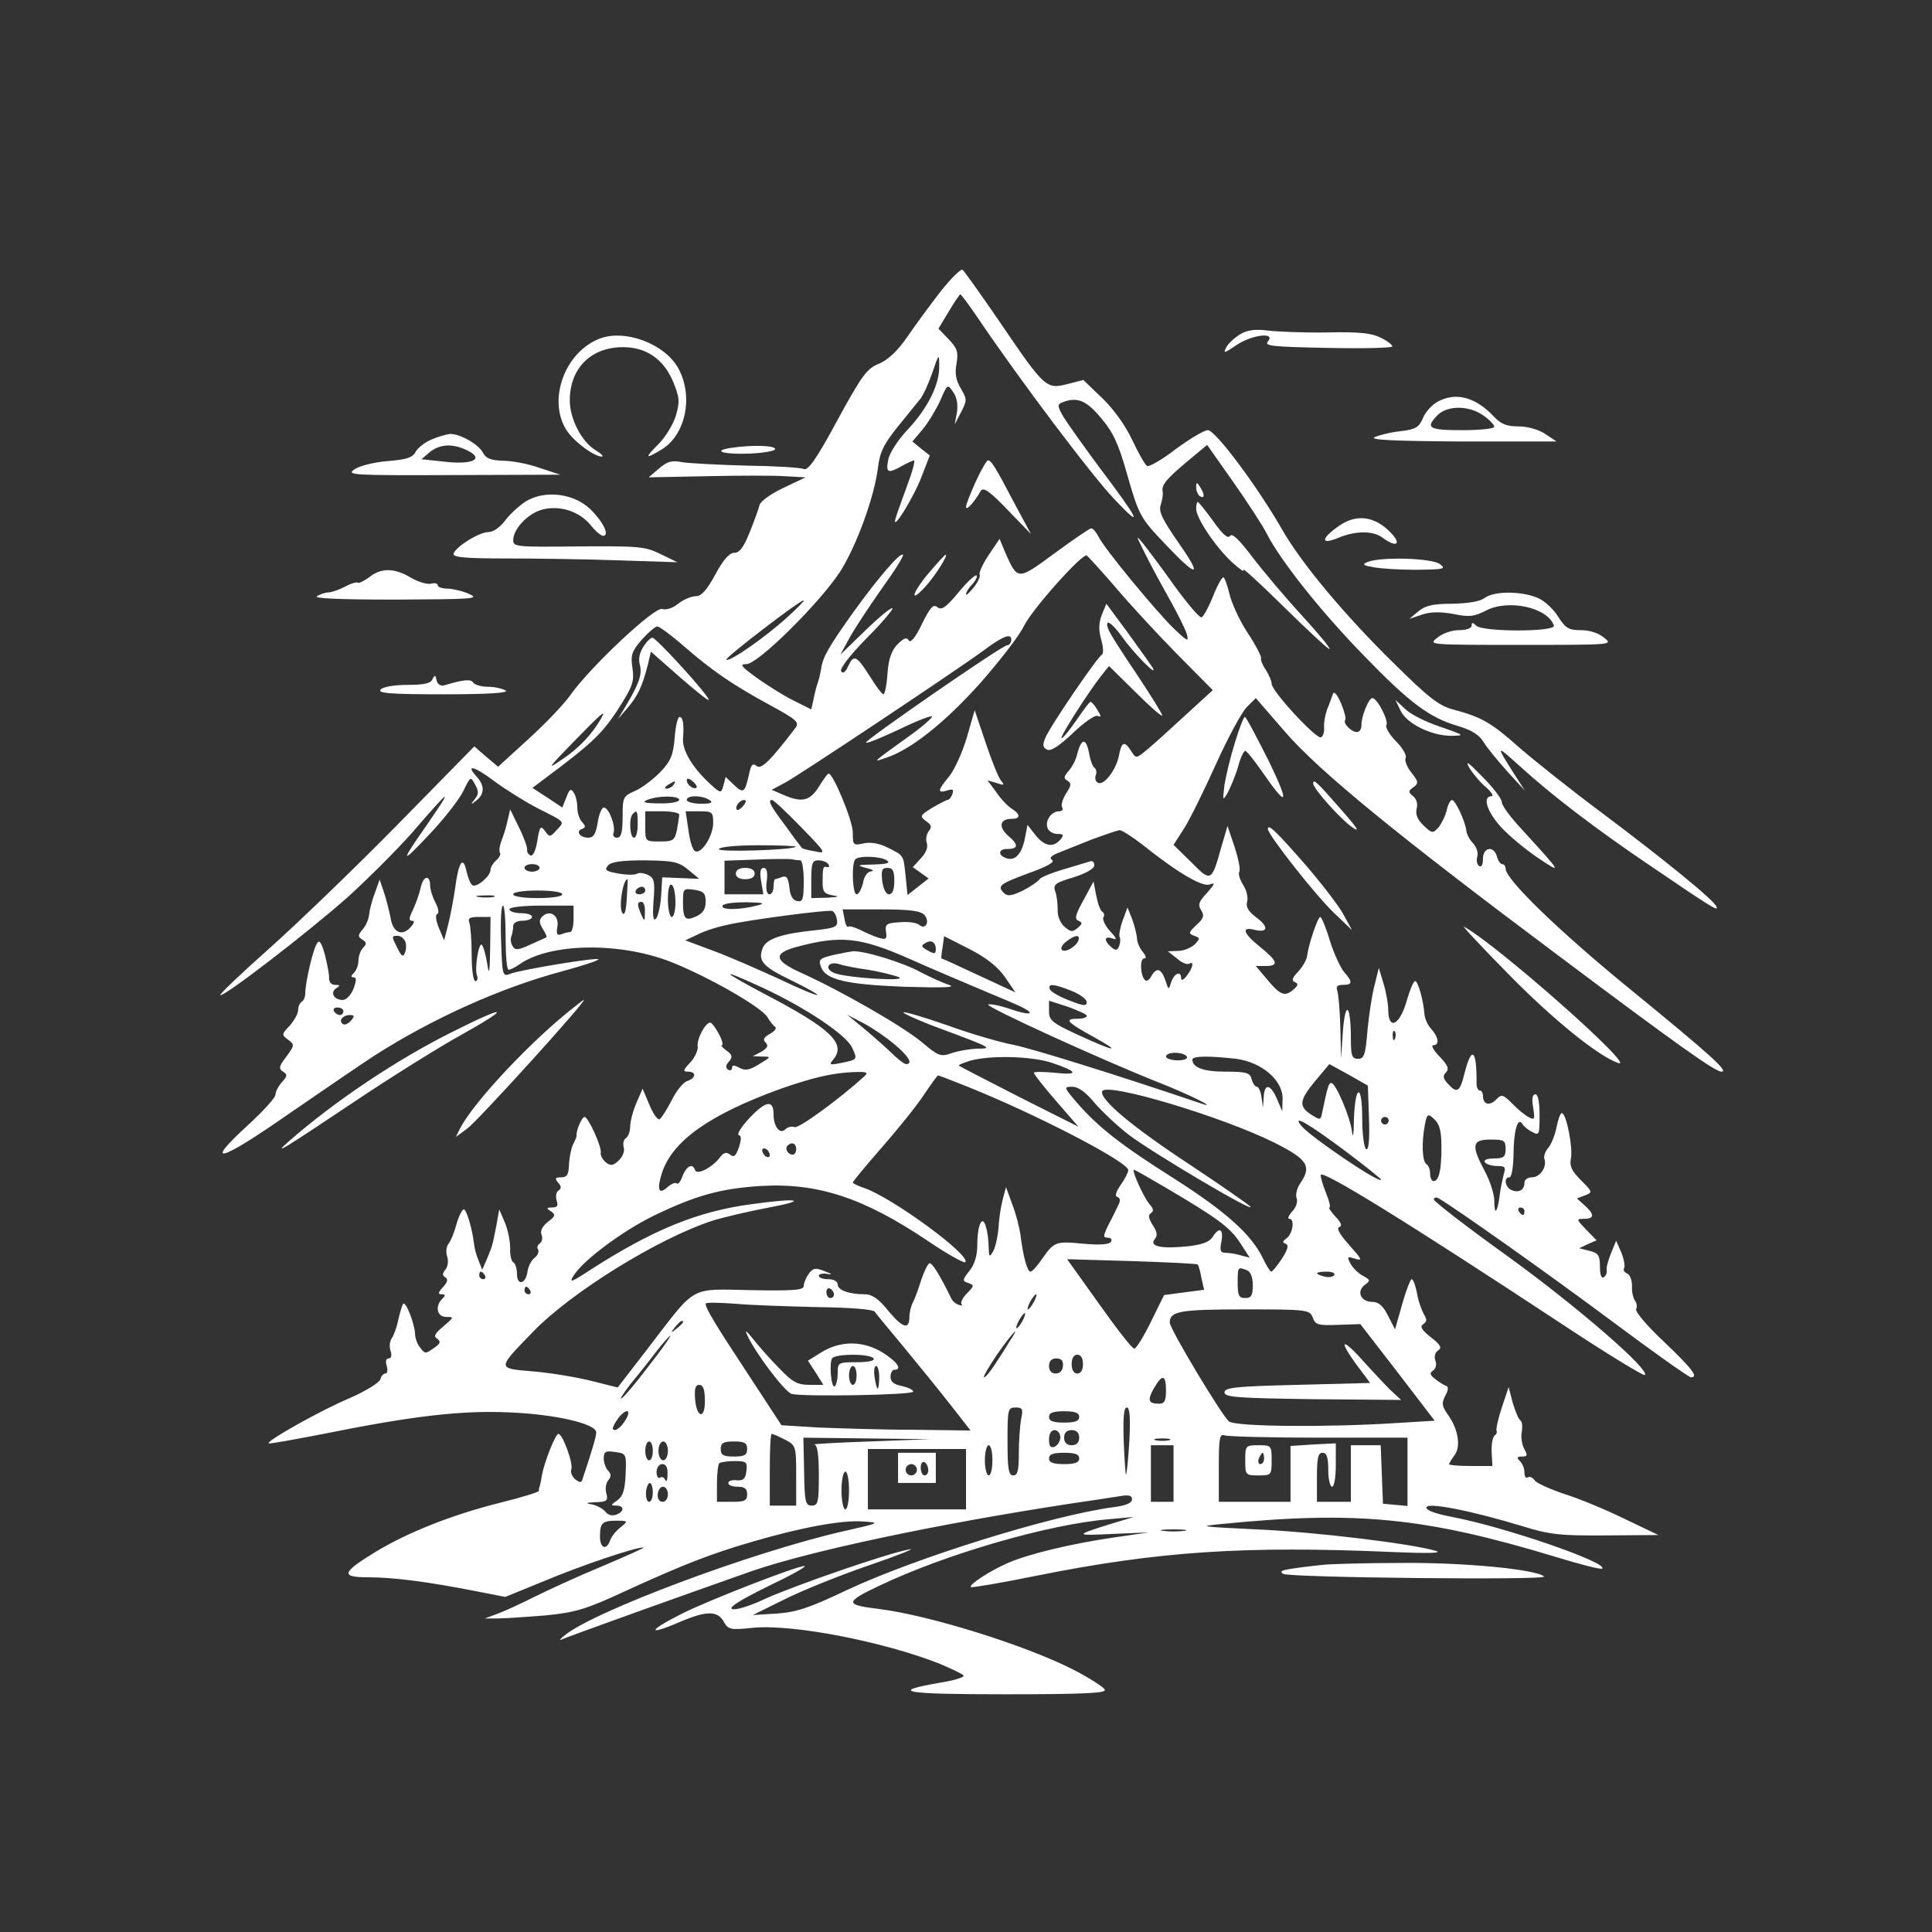 <?xml version="1.0" standalone="no"?>
<!DOCTYPE svg PUBLIC "-//W3C//DTD SVG 20010904//EN"
 "http://www.w3.org/TR/2001/REC-SVG-20010904/DTD/svg10.dtd">
<svg version="1.0" xmlns="http://www.w3.org/2000/svg"
 width="512pt" height="512pt" viewBox="0 0 512 512"
 preserveAspectRatio="xMidYMid meet">
<rect x="0" y="0" width="512" height="512" fill="#333333" stroke="none"/>
<g transform="translate(0,512) scale(0.1,-0.1)"
fill="#ffffff" stroke="none">
<path d="M2493 4348 c-27 -35 -67 -89 -88 -120 -27 -39 -52 -62 -76 -72 -32
-13 -45 -31 -110 -150 -56 -104 -78 -134 -89 -129 -8 4 -76 8 -150 9 -74 2
-151 6 -171 9 -29 6 -41 2 -63 -17 l-27 -23 153 3 c84 2 178 2 208 0 l55 -3
-59 -28 c-32 -15 -60 -35 -63 -45 -2 -9 -14 -42 -26 -72 -16 -40 -27 -55 -41
-55 -13 0 -29 -18 -50 -57 -23 -42 -37 -58 -52 -58 -12 0 -33 -9 -47 -20 -14
-12 -32 -17 -42 -14 -19 8 -189 -152 -242 -226 -17 -25 -68 -78 -112 -118
l-81 -74 -32 27 -31 27 -206 -210 c-113 -115 -266 -262 -339 -327 -73 -65
-131 -120 -128 -122 7 -7 231 165 338 260 53 48 129 124 169 169 108 125 113
127 34 13 -65 -93 -62 -96 14 -15 39 41 79 93 89 114 19 39 19 39 31 17 10
-18 10 -26 -1 -39 -12 -15 -11 -16 5 -3 21 17 22 39 0 63 -31 34 -6 28 48 -13
30 -22 81 -54 114 -71 75 -38 72 -34 50 -58 -17 -19 -19 -19 -31 -2 -11 15
-14 12 -20 -26 -4 -25 -11 -41 -18 -39 -6 3 -10 9 -9 15 1 5 -8 32 -21 58
l-24 49 -7 -30 c-3 -16 -11 -40 -16 -53 -5 -13 -7 -27 -4 -32 3 -4 -2 -13 -10
-20 -8 -7 -15 -18 -15 -25 0 -17 -37 -48 -48 -41 -5 3 -12 20 -16 38 -9 42
-21 23 -30 -47 -4 -27 -12 -70 -18 -94 l-11 -43 -14 33 c-8 20 -10 35 -4 37 5
2 3 15 -5 30 -8 15 -14 35 -14 44 0 31 -18 28 -25 -4 -4 -18 -14 -45 -21 -60
-10 -20 -11 -28 -3 -28 8 0 8 -4 -1 -15 -23 -28 -49 -18 -55 23 -4 20 -12 51
-18 69 l-11 32 -13 -37 c-8 -20 -14 -46 -15 -57 -1 -11 -8 -28 -17 -38 -13
-16 -13 -19 -1 -27 12 -7 12 -12 2 -22 -6 -6 -12 -21 -12 -33 0 -12 -5 -26
-12 -33 -8 -8 -9 -12 -1 -12 8 0 8 -8 0 -30 -7 -17 -19 -30 -29 -30 -23 0 -34
20 -17 31 11 7 11 9 -3 9 -10 0 -16 7 -16 18 1 9 -5 37 -11 62 -10 35 -15 41
-22 28 -11 -19 -30 -104 -30 -130 0 -10 -4 -20 -10 -23 -5 -4 -9 -13 -9 -22 0
-9 -10 -27 -22 -41 -22 -23 -22 -24 -5 -37 18 -13 18 -15 -4 -45 -20 -26 -21
-32 -9 -40 12 -7 12 -12 -3 -28 -9 -10 -17 -25 -17 -33 0 -8 -32 -43 -71 -79
-124 -113 -77 -100 109 30 96 66 197 135 225 153 155 99 336 180 497 223 55
15 98 29 96 32 -6 5 -201 -27 -232 -38 -22 -9 -23 -8 -26 86 -2 52 0 94 5 94
4 0 7 -38 7 -85 0 -47 3 -85 8 -85 4 0 17 6 28 14 80 57 264 60 399 8 100 -39
245 -122 259 -148 6 -10 15 -22 20 -25 5 -4 -1 -12 -14 -19 -16 -9 -19 -15
-11 -23 8 -8 5 -14 -11 -24 l-23 -12 25 -1 c24 0 24 -1 -8 -20 -25 -16 -37
-18 -52 -10 -14 8 -20 8 -20 0 0 -6 -5 -8 -10 -5 -8 5 -7 12 2 22 10 12 9 18
-7 29 -10 8 -16 14 -12 14 4 0 1 14 -8 30 -9 17 -19 30 -23 30 -13 0 -36 -44
-33 -64 1 -10 -8 -29 -20 -42 -19 -20 -20 -24 -6 -24 23 0 22 -17 -2 -25 -10
-3 -29 -26 -41 -51 -13 -25 -27 -47 -32 -50 -5 -3 -17 14 -27 38 l-18 43 -17
-39 c-9 -21 -16 -49 -16 -62 0 -12 -5 -26 -11 -30 -6 -3 -9 -14 -6 -25 3 -10
-3 -25 -14 -35 -15 -14 -21 -14 -34 -4 -8 7 -14 18 -13 24 4 15 -33 96 -43 96
-7 0 -23 -37 -21 -50 0 -3 -4 -13 -9 -22 -5 -10 -10 -34 -11 -53 -1 -28 -5
-35 -21 -35 -16 0 -17 -3 -8 -14 9 -10 9 -16 1 -21 -6 -4 -8 -15 -5 -26 5 -14
2 -19 -12 -19 -15 0 -16 -2 -3 -10 13 -9 12 -13 -8 -28 -14 -11 -21 -24 -17
-34 4 -9 1 -19 -4 -23 -6 -3 -9 -11 -5 -16 3 -6 -1 -16 -9 -22 -9 -7 -17 -23
-19 -36 -4 -34 -28 -40 -28 -7 0 13 -4 28 -10 31 -5 3 -9 20 -8 38 0 18 -6 48
-14 67 l-15 35 -8 -45 c-11 -54 -9 -48 -24 -85 l-13 -30 -10 25 c-6 14 -11 34
-12 45 -4 35 -18 85 -26 90 -4 2 -13 -15 -20 -38 -6 -23 -16 -47 -22 -54 -5
-7 -7 -21 -3 -33 4 -12 2 -27 -5 -35 -8 -10 -8 -15 0 -20 8 -5 6 -13 -6 -26
-13 -14 -14 -19 -4 -19 11 0 11 -3 2 -12 -20 -20 -14 -48 11 -48 21 0 20 -1
-8 -25 -23 -19 -27 -27 -16 -33 10 -8 8 -13 -10 -25 -21 -15 -23 -15 -35 1 -8
9 -14 26 -14 37 -2 31 -26 90 -32 79 -3 -5 -9 -25 -13 -44 -4 -19 -12 -40 -17
-47 -5 -7 -7 -21 -3 -33 4 -12 2 -20 -5 -20 -7 0 -9 -8 -5 -20 3 -11 2 -20 -4
-20 -5 0 -11 -7 -13 -15 -2 -9 -38 -31 -81 -50 -78 -33 -222 -114 -215 -120 2
-2 67 10 145 25 233 47 365 63 493 57 122 -5 230 -30 230 -53 0 -11 -10 -45
-36 -123 -3 -11 -7 -11 -20 -1 -8 7 -13 19 -10 26 6 15 -23 94 -34 94 -8 0
-37 -73 -44 -110 -2 -14 -5 -27 -6 -30 -2 -3 -2 -8 -2 -11 1 -3 -45 -17 -101
-31 -129 -32 -249 -80 -334 -132 -88 -54 -91 -66 -16 -66 65 0 158 -12 280
-36 l82 -16 103 42 c100 42 243 90 263 89 6 0 -42 -21 -105 -48 -63 -26 -144
-63 -180 -81 -36 -18 -81 -39 -100 -46 l-35 -13 35 0 c19 0 76 4 126 8 79 8
107 16 210 64 155 71 230 100 337 131 129 38 238 58 293 54 48 -3 47 -4 -51
-26 -245 -56 -666 -214 -740 -277 -11 -9 -14 -13 -7 -10 14 7 338 123 506 182
155 53 483 123 841 178 55 8 115 17 133 20 23 4 32 2 32 -8 0 -10 -16 -17 -48
-21 -166 -22 -527 -135 -708 -220 -97 -46 -131 -58 -184 -62 l-65 -4 81 40
c45 23 146 64 225 91 79 27 128 47 109 43 -57 -10 -299 -94 -380 -130 -42 -20
-81 -32 -90 -28 -10 4 22 24 95 60 61 29 104 53 97 54 -20 0 -250 -89 -324
-126 -90 -45 -96 -61 -8 -23 75 32 103 31 120 -2 10 -17 18 -19 73 -13 106 11
347 -36 497 -95 30 -13 59 -26 63 -31 5 -4 -22 -13 -60 -19 -139 -24 -102 -31
170 -31 210 0 268 3 265 12 -3 7 -42 32 -87 55 -127 64 -377 142 -511 159 -92
11 -92 18 1 62 174 83 448 163 609 176 l65 6 -63 -19 c-95 -30 -95 -31 8 -26
l95 4 -90 -13 c-111 -16 -226 -43 -284 -68 -46 -20 -105 -58 -98 -64 2 -2 80
11 173 30 324 65 551 80 944 63 94 -4 135 -3 115 3 -63 19 -317 50 -475 57
-147 7 -158 8 -95 14 360 36 541 18 888 -87 65 -20 120 -34 123 -31 16 16
-260 111 -398 137 -42 8 -68 17 -68 25 0 15 118 -8 256 -50 71 -22 100 -25
220 -24 l139 1 -90 43 c-49 24 -121 54 -160 66 -38 13 -74 29 -78 36 -5 7 -12
11 -18 8 -5 -4 -9 2 -9 12 0 11 -5 24 -12 31 -9 9 -8 12 5 12 15 0 16 3 6 21
-6 12 -9 32 -6 45 2 14 1 27 -4 30 -5 3 -13 24 -20 46 l-11 42 -18 -54 c-10
-30 -16 -58 -14 -62 2 -3 0 -9 -5 -12 -5 -4 -9 -23 -8 -44 l2 -37 -58 0 c-31
0 -57 2 -57 5 1 3 7 13 15 24 17 23 9 70 -18 107 -16 23 -17 30 -7 50 8 14 9
24 3 26 -6 2 -19 10 -29 18 -15 11 -16 17 -6 23 7 5 10 16 6 26 -4 11 -1 22 7
27 11 7 7 15 -19 35 -25 20 -30 29 -20 35 10 7 10 12 1 27 -6 11 -15 36 -18
56 -4 20 -10 36 -14 36 -3 0 -15 -30 -25 -66 l-19 -67 -19 37 c-13 26 -25 36
-42 36 -30 0 -42 28 -19 45 15 11 15 13 -5 24 -12 6 -27 21 -33 32 -10 19 -9
20 13 13 20 -6 17 -1 -16 36 -25 28 -35 45 -27 48 9 3 5 12 -10 28 -12 13 -19
24 -16 24 4 0 0 16 -8 36 -8 20 -15 42 -15 50 0 17 230 -125 644 -398 115 -76
212 -135 215 -132 14 14 -179 181 -361 313 -109 78 -198 147 -198 152 0 6 6 7
13 3 46 -27 288 -198 457 -324 111 -83 206 -150 211 -150 21 0 5 21 -71 94
-45 42 -78 81 -74 87 3 5 2 15 -3 22 -5 7 -9 24 -8 39 0 15 -5 30 -13 33 -7 3
-11 9 -8 14 3 5 0 23 -7 41 l-14 32 -14 -34 c-7 -18 -13 -38 -11 -45 1 -6 -2
-14 -8 -18 -6 -4 -10 7 -10 28 0 30 -4 36 -27 42 l-28 7 23 11 23 10 -28 29
c-26 27 -26 28 -5 28 28 0 28 12 1 36 l-20 18 21 8 c21 8 21 9 -10 40 -24 24
-31 37 -27 57 6 29 -12 121 -24 121 -4 0 -10 -17 -14 -37 -4 -21 -14 -46 -22
-55 -8 -9 -13 -23 -10 -30 7 -21 -12 -48 -33 -48 -11 0 -20 -6 -20 -14 0 -19
-14 -28 -34 -20 -17 7 -22 34 -6 34 6 0 10 26 11 58 0 64 11 103 23 84 4 -7
16 -17 27 -22 18 -10 19 -7 19 45 0 34 -4 55 -11 55 -8 0 -10 -12 -6 -35 5
-31 4 -34 -11 -26 -10 5 -30 21 -44 36 -25 25 -29 26 -43 11 -18 -18 -35 -13
-35 10 0 8 -4 14 -8 14 -5 0 -9 8 -9 18 1 91 -13 103 -32 27 -12 -49 -20 -54
-44 -27 -13 14 -14 21 -5 30 9 9 5 19 -17 42 -16 16 -23 30 -17 30 17 0 15 20
-4 42 -10 10 -18 28 -19 40 -3 38 -17 88 -25 88 -4 0 -14 -24 -22 -52 -18 -64
-48 -80 -49 -26 0 18 -6 51 -13 73 l-12 40 -11 -45 c-7 -25 -15 -79 -19 -120
-5 -65 -9 -76 -25 -76 -16 0 -19 8 -19 51 0 91 -14 108 -21 25 l-5 -75 -2 82
c-1 45 -5 88 -8 97 -4 12 0 16 15 16 26 0 26 8 3 34 -10 12 -27 49 -38 84 -10
34 -22 62 -25 62 -7 0 -32 -76 -35 -103 -1 -10 -11 -28 -23 -41 -17 -18 -19
-25 -9 -29 10 -4 8 -9 -6 -21 -22 -18 -34 -13 -71 32 l-27 32 26 0 c36 0 32
13 -14 50 -45 36 -52 55 -16 46 37 -9 39 8 5 33 -21 16 -28 28 -24 41 3 11 -1
30 -10 44 -9 14 -14 30 -11 35 4 6 -2 35 -12 66 l-19 56 -17 -58 c-25 -90 -27
-91 -79 -38 l-47 46 27 42 c15 23 53 100 85 171 32 71 69 139 82 152 l24 24
78 -90 c91 -105 298 -274 730 -597 304 -228 409 -303 426 -303 20 0 -26 42
-234 212 -193 157 -338 297 -338 326 0 6 -4 12 -9 12 -5 0 -11 9 -14 20 -8 30
-37 25 -37 -6 0 -15 -4 -23 -10 -19 -6 4 -8 15 -5 25 3 10 -2 25 -11 35 -9 9
-17 24 -18 33 -2 23 -29 82 -38 82 -4 0 -11 -12 -14 -27 -4 -16 -14 -36 -22
-46 -15 -16 -17 -16 -39 5 -16 15 -22 29 -19 44 4 13 0 27 -9 34 -14 11 -13
14 1 24 14 10 13 15 -6 39 -12 15 -18 32 -15 38 4 6 -7 26 -25 44 -18 18 -29
38 -26 43 7 11 -24 72 -37 72 -10 0 -30 -50 -29 -72 0 -10 -5 -18 -12 -18 -15
0 -38 24 -31 32 3 3 -2 22 -11 44 -11 25 -19 34 -22 24 -3 -8 -9 -26 -15 -40
-5 -14 -9 -35 -8 -47 1 -11 -2 -24 -8 -27 -11 -7 -131 122 -131 142 0 7 -7 23
-15 36 -9 13 -15 28 -13 32 1 5 -15 36 -37 69 -21 32 -42 79 -47 102 -6 24
-13 43 -16 43 -4 0 -17 -23 -28 -52 -12 -29 -25 -53 -30 -54 -5 -2 -37 36 -72
84 -34 48 -72 98 -83 112 -19 23 -19 22 2 -20 12 -25 41 -79 64 -120 23 -41
46 -86 50 -100 6 -22 3 -21 -35 15 -47 46 -182 209 -199 243 -6 12 -15 22 -19
22 -4 0 -48 -30 -97 -66 -99 -73 -98 -73 -132 4 l-14 34 -29 -43 c-16 -24 -26
-47 -24 -51 3 -5 -4 -20 -15 -34 -12 -15 -21 -23 -21 -19 0 5 7 17 17 27 9 10
14 21 11 23 -3 3 -25 -17 -48 -45 -33 -40 -45 -48 -56 -39 -11 9 -19 -1 -41
-45 -17 -36 -30 -51 -35 -43 -5 9 -13 6 -29 -10 -16 -16 -24 -38 -27 -77 -2
-31 -7 -56 -11 -56 -3 0 -19 20 -34 45 -37 58 -44 62 -59 30 -7 -16 -14 -21
-19 -14 -4 7 23 42 67 87 41 41 72 78 69 80 -3 3 -35 -23 -72 -59 l-66 -64 24
44 c13 24 52 83 85 130 34 47 60 88 57 91 -7 7 -65 -60 -132 -153 -65 -91 -81
-119 -85 -150 -2 -12 -6 -29 -9 -37 -3 -8 -8 -27 -11 -43 l-6 -27 -48 24 c-26
13 -69 40 -97 60 -41 30 -46 36 -27 36 31 0 196 164 249 246 43 68 91 199 100
277 5 40 16 61 52 106 25 31 52 64 60 74 8 10 22 41 32 70 17 50 18 51 18 17
1 -49 -30 -111 -83 -168 -26 -27 -49 -63 -52 -80 -7 -35 -1 -38 36 -17 14 8
28 14 32 15 4 0 -4 -30 -18 -67 -14 -38 -28 -77 -31 -88 -10 -37 47 54 69 111
l22 57 -23 18 -23 19 27 32 c15 18 36 53 47 77 19 44 19 44 34 22 10 -14 13
-33 10 -54 l-6 -32 17 33 c16 31 16 34 -1 63 -13 22 -16 40 -11 66 5 30 2 40
-21 64 l-27 28 27 45 c15 25 29 46 31 46 2 0 23 -28 46 -62 110 -163 305 -422
365 -484 76 -80 63 -52 -43 88 -40 54 -82 113 -94 132 -17 30 -18 34 -3 40 39
15 63 5 102 -42 32 -37 46 -69 67 -142 33 -116 36 -122 104 -193 84 -89 99
-88 36 2 -45 65 -55 85 -49 103 4 13 7 29 5 36 -3 17 10 33 70 83 l48 40 69
-98 c38 -54 79 -117 90 -139 36 -70 141 -203 256 -321 121 -125 174 -165 250
-187 36 -11 56 -23 68 -43 9 -15 38 -50 63 -78 l46 -50 -29 45 c-48 76 -48 77
13 22 84 -77 203 -168 345 -264 169 -115 184 -124 179 -111 -6 17 -136 123
-304 249 -82 61 -181 140 -220 174 -73 65 -99 80 -175 100 -37 10 -65 32 -153
119 -133 130 -249 269 -300 359 -65 113 -176 262 -196 262 -10 0 -48 -23 -85
-50 -36 -28 -71 -48 -76 -45 -6 4 -23 34 -39 68 -17 37 -49 82 -79 111 l-51
49 -43 -11 c-55 -14 -60 -10 -178 164 -50 73 -95 136 -99 139 -5 3 -31 -23
-58 -57z m462 -783 c37 -44 111 -124 163 -177 l96 -97 -70 -64 c-38 -35 -83
-76 -101 -91 -32 -27 -32 -27 -45 -7 -18 29 -26 26 -33 -13 -8 -38 -41 -80
-56 -70 -6 3 -8 12 -5 20 3 7 1 16 -3 19 -5 2 -12 21 -15 40 -8 40 -20 39 -31
-2 -3 -16 -14 -36 -23 -46 -13 -15 -14 -20 -3 -26 11 -7 10 -13 -4 -34 -9 -15
-14 -31 -10 -37 3 -5 0 -10 -8 -10 -21 0 -38 -25 -31 -44 3 -9 15 -16 26 -16
17 0 18 -3 8 -15 -19 -22 -42 -18 -66 12 l-21 27 -7 -36 c-8 -41 -26 -61 -50
-52 -22 8 -20 24 2 24 31 0 32 11 5 34 -28 24 -24 46 8 46 24 0 24 12 0 27
-10 6 -29 26 -41 44 l-23 31 24 -7 c20 -7 22 -6 12 6 -7 8 -25 53 -41 101
l-29 86 -21 -73 c-12 -40 -33 -86 -47 -103 -30 -36 -32 -45 -5 -37 15 5 18 3
14 -9 -3 -9 -9 -16 -13 -16 -3 0 -22 -10 -41 -21 -32 -20 -33 -22 -16 -35 15
-10 16 -16 7 -27 -6 -8 -8 -22 -5 -31 4 -11 -2 -26 -15 -40 l-22 -24 21 -15
21 -15 -28 -22 -28 -22 -5 50 c-6 57 -4 54 -48 76 -22 11 -44 15 -63 11 -28
-6 -29 -5 -29 29 0 31 -52 156 -64 156 -3 0 -14 -16 -26 -35 -24 -38 -45 -43
-95 -21 l-30 13 34 18 c32 16 461 302 526 350 52 39 75 48 75 30 0 -8 -5 -15
-11 -15 -13 0 -379 -253 -374 -258 3 -3 43 14 90 36 47 23 85 37 85 33 0 -4
-27 -28 -61 -52 -101 -73 -98 -70 -60 -57 66 22 156 94 249 198 51 58 103 125
115 150 21 44 154 193 167 188 3 -2 37 -39 75 -83z m-870 -82 c-56 -51 -153
-119 -160 -111 -5 4 195 158 205 157 3 0 -17 -21 -45 -46z m-272 -76 c75 -65
127 -101 230 -157 68 -37 76 -44 65 -59 -67 -88 -91 -111 -103 -101 -10 9 -15
3 -20 -22 -11 -49 -15 -52 -40 -28 l-22 21 -6 -23 c-6 -22 -7 -22 -43 12 -42
41 -66 83 -64 113 3 38 0 57 -9 57 -5 0 -11 -25 -13 -55 -4 -46 -10 -62 -39
-92 -19 -19 -49 -42 -66 -49 -32 -14 -33 -17 -33 -69 0 -42 -4 -55 -15 -55 -8
0 -12 6 -9 13 6 17 -12 67 -26 67 -5 0 -13 -18 -16 -40 -5 -30 -11 -40 -25
-40 -22 0 -34 17 -17 23 10 4 11 7 1 18 -7 7 -13 24 -13 38 0 15 -4 33 -10 41
-7 11 -11 9 -19 -13 l-11 -27 -39 26 -40 26 77 58 c89 68 116 95 161 168 28
45 32 59 27 92 -5 34 -2 44 25 75 17 19 36 35 41 35 5 0 38 -24 71 -53z m-219
-189 c-23 -42 -60 -81 -102 -109 -44 -30 -43 -28 28 45 74 76 87 87 74 64z
m252 -185 c-7 -7 -26 7 -26 19 0 6 6 6 15 -2 9 -7 13 -15 11 -17z m-61 7 c-3
-5 -12 -10 -18 -10 -7 0 -6 4 3 10 19 12 23 12 15 0z m15 -40 c0 -5 -24 -10
-52 -9 -39 0 -48 3 -33 9 28 12 85 12 85 0z m80 0 c11 -7 5 -10 -22 -10 -21 0
-38 5 -38 10 0 13 40 13 60 0z m90 -15 c-7 -9 -15 -13 -17 -11 -7 7 7 26 19
26 6 0 6 -6 -2 -15z m152 -56 c68 -70 69 -72 37 -65 -18 3 -33 7 -34 9 -1 1
-21 27 -43 58 -41 54 -48 69 -36 69 4 0 38 -32 76 -71z m-432 6 c0 -19 -4 -35
-10 -35 -11 0 -14 53 -3 63 11 12 13 8 13 -28z m110 26 c0 -5 -3 -23 -6 -40
-6 -28 -10 -31 -45 -31 -39 0 -39 0 -39 40 l0 40 45 0 c25 0 45 -4 45 -9z m90
-23 c-1 -37 -35 -87 -50 -72 -6 6 -13 31 -16 57 l-7 47 37 0 c34 0 36 -2 36
-32z m1137 -56 c94 -75 159 -113 179 -106 15 6 14 2 -7 -22 -22 -23 -25 -32
-16 -46 9 -14 7 -22 -12 -39 -22 -21 -22 -23 -6 -29 16 -6 16 -7 1 -23 -10 -9
-29 -17 -44 -17 l-27 -1 24 -19 c12 -11 27 -17 32 -14 14 8 11 -10 -6 -32 -8
-11 -15 -14 -15 -6 0 20 -18 13 -26 -10 -7 -23 -7 -22 -16 5 -11 31 -23 34
-37 10 -5 -10 -13 -15 -17 -10 -12 12 -14 57 -2 57 7 0 5 7 -4 18 -8 9 -15 26
-15 37 -1 11 -7 34 -13 50 l-12 30 -13 -35 c-7 -19 -10 -39 -8 -43 3 -4 2 -15
-1 -24 -5 -12 -9 -13 -21 -3 -20 17 -19 31 3 23 13 -5 12 0 -7 20 -12 14 -20
30 -17 36 4 5 2 12 -3 15 -5 3 -12 22 -16 43 l-7 37 -27 -50 c-21 -38 -24 -50
-13 -54 11 -5 11 -8 -2 -19 -14 -12 -19 -11 -36 4 -11 10 -18 29 -17 44 0 14
-2 36 -6 47 -7 20 -2 24 48 39 34 11 55 23 55 32 0 9 -6 13 -12 10 -7 -2 -39
-12 -70 -21 -31 -9 -60 -21 -63 -26 -4 -6 -23 -19 -44 -30 -29 -14 -41 -16
-50 -7 -19 19 -13 24 65 53 48 17 71 30 62 35 -8 5 -3 11 17 19 17 7 57 23 90
36 33 12 65 23 72 24 6 0 33 -17 60 -38z m-918 -6 c-11 -9 -210 -15 -204 -6 3
6 50 10 107 10 56 0 99 -2 97 -4z m12 -36 c5 0 9 -25 9 -56 0 -47 -3 -55 -17
-52 -12 2 -19 14 -21 36 -3 25 -7 32 -19 28 -8 -3 -17 -6 -19 -6 -2 0 -4 -9
-4 -20 0 -11 -5 -20 -11 -20 -7 0 -10 14 -7 35 3 23 0 35 -8 35 -9 0 -11 -11
-7 -35 l6 -35 -52 0 -51 0 0 45 0 44 83 3 c45 2 88 2 95 1 8 -2 18 -3 23 -3z
m229 0 c11 -7 1 -10 -35 -11 -44 -1 -46 -2 -20 -9 17 -4 23 -8 14 -9 -10 -1
-19 -13 -22 -31 -4 -16 -11 -30 -17 -30 -11 0 -14 83 -3 93 10 10 66 8 83 -3z
m-526 -25 l29 -24 -49 2 -49 2 -3 -50 c-2 -27 -8 -54 -14 -60 -7 -7 -9 8 -6
48 4 49 2 60 -14 68 -10 5 -23 7 -29 4 -5 -4 -28 -4 -50 0 -33 6 -38 9 -28 21
8 10 35 14 98 14 76 -1 90 -4 115 -25z m371 15 c4 -6 2 -9 -3 -8 -11 3 -12 0
-12 -41 0 -25 5 -30 28 -34 19 -3 14 -4 -15 -6 l-43 -1 0 50 c0 43 3 50 19 50
11 0 23 -5 26 -10z m-765 -10 c0 -5 -9 -10 -20 -10 -11 0 -20 5 -20 10 0 6 9
10 20 10 11 0 20 -4 20 -10z m940 -35 c0 -23 -5 -35 -14 -35 -8 0 -15 14 -18
35 -3 29 -1 35 14 35 14 0 18 -8 18 -35z m-709 -46 c-2 -35 -6 -47 -12 -38
-10 16 2 89 14 89 1 0 0 -23 -2 -51z m129 -10 c0 -21 -4 -39 -10 -39 -5 0 -10
21 -10 46 0 27 4 43 10 39 6 -3 10 -24 10 -46z m-80 31 c0 -5 -7 -10 -16 -10
-8 0 -12 5 -9 10 3 6 10 10 16 10 5 0 9 -4 9 -10z m160 -30 c0 -19 -7 -30 -24
-38 -30 -14 -36 -8 -36 38 0 35 1 36 30 32 25 -4 30 -9 30 -32z m-380 20 c0
-6 -28 -10 -65 -10 -37 0 -65 4 -65 10 0 6 28 10 65 10 37 0 65 -4 65 -10z
m-182 -7 c-10 -2 -28 -2 -40 0 -13 2 -5 4 17 4 22 1 32 -1 23 -4z m401 -40 c0
-25 -1 -26 -9 -8 -12 27 -12 35 0 35 6 0 10 -12 9 -27z m296 17 c-45 -12 -97
-12 -90 0 3 6 32 9 63 9 47 -1 52 -3 27 -9z m-485 -35 c0 -19 -4 -35 -9 -35
-5 0 -16 -3 -24 -6 -11 -4 -13 1 -10 20 6 29 -20 47 -40 27 -9 -9 -8 -17 1
-32 8 -12 12 -22 10 -23 -2 -1 -21 -10 -42 -19 -32 -15 -41 -16 -47 -5 -5 7
-7 19 -4 26 3 8 5 20 5 28 0 8 10 14 25 14 14 0 25 5 25 10 0 6 -13 10 -30 10
-16 0 -30 5 -30 10 0 6 35 10 85 10 l85 0 0 -35z m698 -2 c3 -19 -3 -22 -55
-28 -91 -9 -133 -23 -142 -48 -13 -34 1 -49 78 -86 39 -19 69 -36 67 -38 -2
-2 -48 17 -102 43 -55 25 -132 59 -173 74 l-75 28 30 14 c16 9 52 21 81 27 55
13 261 40 278 37 6 -2 11 -12 13 -23z m232 12 c15 -18 3 -40 -14 -26 -7 6 -30
9 -51 7 -35 -2 -40 -5 -37 -25 3 -20 0 -22 -20 -16 -13 4 -35 14 -49 21 -15 7
-29 11 -31 8 -3 -3 -8 7 -10 21 l-5 25 102 0 c78 0 105 -4 115 -15z m-1151
-87 c-1 -68 -3 -75 -8 -41 -4 24 -10 45 -14 49 -8 9 -20 -63 -13 -81 3 -8 1
-15 -4 -15 -6 0 -10 31 -10 69 0 38 -3 76 -6 85 -5 13 1 16 25 16 l31 0 -1
-82z m-225 17 c3 -8 3 -22 -1 -30 -4 -12 -9 -10 -19 11 -17 33 -17 34 0 34 8
0 16 -7 20 -15z m1589 -94 l28 -41 -97 45 c-53 25 -97 45 -99 45 -1 0 0 13 3
30 l4 29 67 -34 c45 -23 75 -47 94 -74z m195 97 c-6 -17 -36 -34 -44 -25 -4 4
1 14 12 22 23 18 37 19 32 3z m-448 -49 c63 -28 153 -66 198 -85 46 -19 93
-39 104 -45 34 -18 14 -20 -35 -3 -26 9 -52 14 -58 12 -12 -4 303 -148 455
-208 74 -29 157 -70 111 -55 -233 79 -453 147 -499 156 -32 6 -110 28 -173 51
-63 22 -117 38 -119 35 -2 -2 39 -21 93 -41 143 -53 145 -55 102 -55 -20 -1
-50 -6 -67 -12 -29 -10 -35 -8 -79 29 -50 42 -212 135 -320 184 -71 32 -75 51
-14 68 118 32 170 27 301 -31z m70 25 c0 -12 -4 -13 -21 -3 -17 9 -19 13 -8
19 16 11 29 4 29 -16z m-458 -102 c114 -53 221 -125 236 -158 15 -32 15 -32
-29 -41 -31 -6 -33 -5 -20 10 34 42 -9 82 -183 173 -119 63 -121 70 -4 16z
m818 -8 c22 -9 40 -22 40 -30 0 -11 -9 -10 -47 5 -26 10 -49 23 -51 30 -5 15
10 14 58 -5z m40 -66 c0 -5 -12 -8 -27 -8 -34 0 -24 -10 47 -49 74 -41 56 -39
-40 5 -72 33 -80 40 -80 64 l0 28 50 -16 c27 -10 50 -20 50 -24z m-1970 12 c0
-5 -4 -10 -9 -10 -6 0 -13 5 -16 10 -3 6 1 10 9 10 9 0 16 -4 16 -10z m20 -25
c-7 -8 -16 -12 -21 -9 -13 8 -1 24 18 24 13 0 13 -3 3 -15z m1441 -63 c38 -32
49 -52 30 -52 -5 0 -24 15 -42 33 -19 18 -52 47 -74 65 l-40 33 44 -23 c23
-12 61 -38 82 -56z m1326 16 c-3 -8 -6 -5 -6 6 -1 11 2 17 5 13 3 -3 4 -12 1
-19z m-552 -48 c4 -6 -7 -10 -24 -10 -17 0 -31 5 -31 10 0 6 11 10 24 10 14 0
28 -4 31 -10z m-359 -16 c71 -24 75 -34 10 -27 -31 3 -56 3 -56 0 0 -4 26 -37
59 -75 l59 -68 -157 79 c-86 44 -158 81 -160 83 -2 2 12 7 30 13 54 15 161 12
215 -5z m490 10 c68 -9 124 -57 123 -106 l-1 -33 -14 33 c-17 39 -33 42 -35 5
l-2 -28 -4 28 c-2 15 -8 27 -12 27 -5 0 -11 9 -14 20 -4 17 -14 20 -69 20 -59
0 -88 11 -88 32 0 10 46 10 116 2z m352 -159 c2 -58 -1 -85 -8 -80 -5 3 -10
40 -10 81 0 95 -19 91 -22 -4 0 -37 -3 -51 -5 -32 -4 38 -43 130 -55 130 -7 0
-10 -11 -24 -78 -4 -21 -5 -21 -29 -6 -34 22 -32 38 11 90 l37 44 51 -28 51
-29 3 -88z m-1338 112 c-65 -59 -173 -138 -184 -134 -8 3 -19 0 -25 -6 -14
-14 -31 7 -31 40 0 39 -20 36 -62 -8 -23 -24 -36 -45 -30 -47 7 -2 7 -12 0
-33 -8 -23 -13 -27 -23 -19 -10 8 -17 6 -27 -7 -20 -27 -61 -48 -66 -34 -6 19
-22 12 -33 -15 -5 -15 -12 -24 -16 -20 -3 3 -14 -1 -24 -10 -24 -22 -29 -6
-14 40 29 84 127 153 315 221 86 30 138 42 195 44 33 1 37 -1 25 -12z m272
-26 c180 -72 428 -200 428 -222 0 -6 -9 -24 -20 -39 -13 -19 -16 -30 -9 -32 8
-3 9 -10 2 -23 -5 -11 -17 -35 -26 -52 -14 -29 -14 -33 -1 -33 8 0 12 -5 8
-11 -4 -7 -29 -9 -73 -5 -73 7 -77 6 -110 -41 -12 -18 -26 -33 -30 -33 -9 0
-20 42 -27 100 -3 19 -12 55 -22 80 l-16 44 -9 -34 c-5 -19 -10 -53 -11 -76
-2 -22 -8 -49 -14 -60 -10 -17 -11 -16 -12 11 0 17 -3 41 -7 53 -9 35 -23 7
-23 -46 0 -29 -7 -53 -21 -70 -19 -24 -19 -27 -3 -32 16 -6 16 -8 -3 -27 -12
-12 -18 -25 -15 -29 4 -3 1 -5 -7 -2 -8 2 -18 11 -21 19 -29 59 -50 94 -57 91
-4 -1 -14 -21 -22 -45 -7 -23 -17 -50 -22 -59 -5 -10 -9 -27 -9 -37 0 -36 -17
-31 -55 14 -26 33 -44 45 -63 45 -42 0 -72 11 -72 26 0 8 -10 14 -25 14 -14 0
-25 4 -25 9 0 5 10 7 23 5 14 -3 12 0 -7 7 -25 10 -31 9 -43 -7 -7 -10 -13
-24 -13 -32 0 -11 -26 -13 -140 -11 -164 3 -143 15 -269 -149 l-84 -109 -76
19 c-42 10 -111 21 -153 24 -91 8 -91 6 4 104 101 105 332 248 476 295 29 9
97 25 150 35 107 20 78 26 -45 9 -144 -19 -263 -68 -428 -174 -52 -34 -58 -36
-44 -14 27 41 129 117 213 158 110 53 175 71 281 78 152 9 274 -31 446 -147
50 -34 94 -58 97 -55 17 17 -192 170 -266 196 -18 6 -32 13 -32 15 0 3 34 44
76 92 42 48 93 111 112 140 19 28 36 52 38 52 2 0 36 -13 76 -29z m339 -44
c20 -23 60 -61 90 -84 60 -46 333 -208 323 -191 -4 5 -77 56 -163 113 -149 98
-238 172 -230 193 10 25 318 -67 458 -137 87 -44 98 -62 66 -108 -8 -12 -12
-29 -9 -38 4 -9 -1 -24 -11 -35 -10 -11 -14 -20 -8 -20 15 0 9 -40 -8 -52 -10
-7 -11 -11 -2 -14 9 -4 6 -15 -10 -40 -12 -18 -25 -34 -28 -34 -3 0 -13 16
-22 35 -30 63 -98 124 -236 212 -141 89 -201 136 -259 203 -33 39 -33 40 -10
40 16 0 36 -15 59 -43z m919 -118 c0 -61 -7 -89 -21 -89 -5 0 -9 9 -9 19 0 11
-4 23 -10 26 -11 7 -13 57 -4 104 6 30 8 31 25 15 14 -13 19 -31 19 -75z
m-140 71 c0 -5 -4 -10 -10 -10 -5 0 -10 5 -10 10 0 6 5 10 10 10 6 0 10 -4 10
-10z m-114 -81 c52 -39 94 -73 94 -75 0 -14 -187 113 -211 142 -27 33 18 7
117 -67z m424 6 c0 -21 -5 -25 -31 -25 -17 0 -28 -4 -24 -10 3 -5 18 -10 32
-10 22 0 24 -3 18 -22 -3 -13 -9 -39 -11 -58 -6 -45 -14 -52 -14 -12 0 17 -11
52 -25 78 -37 69 -34 84 15 84 36 0 40 -2 40 -25z m-1880 0 c0 -8 -4 -15 -9
-15 -13 0 -22 16 -14 24 11 11 23 6 23 -9z m-70 -16 c0 -6 -4 -7 -10 -4 -5 3
-10 11 -10 16 0 6 5 7 10 4 6 -3 10 -11 10 -16z m1047 -85 c139 -82 172 -106
199 -147 l26 -40 -23 6 c-13 4 -32 7 -41 7 -14 0 -16 6 -11 30 6 34 -6 40 -24
11 -8 -12 -28 -20 -67 -24 -69 -7 -101 0 -86 19 8 9 7 19 -5 37 -11 18 -13 27
-5 32 8 5 7 12 -3 23 -16 18 -49 92 -42 92 3 0 39 -21 82 -46z m953 -64 c0 -5
-2 -10 -4 -10 -3 0 -8 5 -11 10 -3 6 -1 10 4 10 6 0 11 -4 11 -10z m-866 -141
c2 -2 7 -18 10 -36 l7 -31 -53 -7 -53 -7 -35 -71 c-19 -39 -39 -71 -44 -71 -5
-1 -47 53 -93 118 l-85 119 171 -5 c94 -3 173 -7 175 -9z m130 -15 c10 -4 16
-18 16 -40 0 -27 -4 -34 -20 -34 -17 0 -20 7 -20 40 0 43 0 43 24 34z m-2019
-14 c3 -5 1 -10 -4 -10 -6 0 -11 5 -11 10 0 6 2 10 4 10 3 0 8 -4 11 -10z
m2251 1 c-3 -5 -15 -7 -26 -4 -28 7 -25 13 6 13 14 0 23 -4 20 -9z m-2131 -41
c3 -5 1 -10 -4 -10 -6 0 -11 5 -11 10 0 6 2 10 4 10 3 0 8 -4 11 -10z m805
-11 c0 -5 -4 -9 -10 -9 -5 0 -10 7 -10 16 0 8 5 12 10 9 6 -3 10 -10 10 -16z
m530 -19 c-6 -11 -13 -20 -16 -20 -2 0 0 9 6 20 6 11 13 20 16 20 2 0 0 -9 -6
-20z m-572 -14 c84 -1 146 -6 150 -12 4 -6 39 -48 78 -95 38 -46 94 -115 123
-152 l53 -68 -153 2 c-85 0 -198 4 -251 6 l-97 6 -89 136 c-89 135 -112 174
-112 186 0 4 35 3 78 0 42 -4 141 -7 220 -9z m1311 -28 c7 -19 14 -21 67 -19
l59 2 99 -128 98 -128 -98 -6 c-185 -12 -429 -10 -447 4 -18 14 -157 245 -157
262 0 30 26 35 197 35 169 0 174 -1 182 -22z m-769 -8 c-6 -11 -13 -20 -16
-20 -2 0 0 9 6 20 6 11 13 20 16 20 2 0 0 -9 -6 -20z m-900 -4 c0 -2 -8 -10
-17 -17 -16 -13 -17 -12 -4 4 13 16 21 21 21 13z m864 -53 c-9 -16 -27 -43
-38 -60 -12 -18 -24 -33 -28 -33 -4 0 12 27 34 60 42 60 67 85 32 33z m-954
-62 c-33 -44 -66 -83 -73 -87 -6 -4 4 12 23 37 20 24 51 63 69 87 18 23 35 42
37 42 3 0 -22 -36 -56 -79z m1150 4 c0 -16 -6 -25 -15 -25 -9 0 -15 9 -15 25
0 16 6 25 15 25 9 0 15 -9 15 -25z m-53 -5 c-1 -12 -8 -20 -19 -20 -11 0 -18
7 -18 20 0 13 7 20 19 20 14 0 19 -6 18 -20z m273 -65 c0 -27 -4 -35 -18 -35
-29 0 -32 9 -14 41 22 38 32 37 32 -6z m-1222 -26 c1 -51 -22 -48 -26 4 -2 27
1 37 11 37 10 0 15 -12 15 -41z m838 -50 c-3 -17 -6 -58 -6 -90 0 -46 -3 -59
-15 -59 -12 0 -15 17 -15 90 0 85 1 90 21 90 19 0 21 -4 15 -31z m287 -56 c-3
-49 -7 -90 -9 -91 -1 -2 -4 37 -6 87 -2 63 0 91 8 91 8 0 10 -26 7 -87z
m-1333 58 c-11 -21 -29 -36 -35 -29 -3 2 2 14 11 26 19 28 39 30 24 3z m1200
4 c0 -11 -11 -15 -40 -15 -29 0 -40 4 -40 15 0 11 11 15 40 15 29 0 40 -4 40
-15z m-50 -54 c0 -10 -7 -21 -15 -25 -11 -4 -15 1 -15 19 0 16 6 25 15 25 8 0
15 -9 15 -19z m50 -1 c0 -13 -7 -20 -20 -20 -13 0 -20 7 -20 20 0 13 7 20 20
20 13 0 20 -7 20 -20z m-780 -5 c29 -15 30 -17 30 -95 l0 -80 -35 0 -35 0 0
95 c0 52 2 95 5 95 4 0 19 -7 35 -15z m1416 5 l234 0 0 -91 0 -90 -32 3 -33 3
-3 78 -3 77 -39 0 -40 0 0 -75 0 -75 -45 0 -45 0 0 65 c0 51 3 65 15 65 11 0
15 -12 15 -45 0 -25 5 -45 10 -45 6 0 10 26 10 58 l0 57 -60 -3 -60 -4 0 -74
0 -74 -95 0 -95 0 0 91 c0 79 2 90 16 85 9 -3 121 -6 250 -6z m-1191 -10 c-88
-3 -154 -7 -147 -8 8 -1 12 -26 12 -82 0 -71 -2 -80 -19 -80 -16 0 -19 9 -20
90 l-2 90 168 -2 168 -2 -160 -6z m793 3 c-10 -2 -26 -2 -35 0 -10 3 -2 5 17
5 19 0 27 -2 18 -5z m-1368 -28 c0 -14 -4 -25 -10 -25 -5 0 -10 11 -10 25 0
14 5 25 10 25 6 0 10 -11 10 -25z m40 0 c0 -14 -6 -25 -12 -25 -7 0 -13 11
-13 25 0 14 6 25 13 25 6 0 12 -11 12 -25z m210 5 c0 -16 -7 -20 -35 -20 -28
0 -35 4 -35 20 0 16 7 20 35 20 28 0 35 -4 35 -20z m650 -30 c0 -22 -4 -40
-10 -40 -5 0 -10 18 -10 40 0 22 5 40 10 40 6 0 10 -18 10 -40z m480 -35 l0
-75 -30 0 -30 0 0 75 0 75 30 0 30 0 0 -75z m-1452 -2 c-2 -42 -7 -58 -22 -69
-18 -12 -18 -14 -3 -14 22 0 22 -16 0 -24 -10 -4 -22 -1 -28 7 -6 8 -22 17
-35 20 -20 3 -18 5 9 6 29 1 33 4 28 23 -4 12 -1 28 5 35 8 10 8 17 0 25 -7 7
-12 22 -12 33 0 18 5 21 30 17 30 -4 30 -5 28 -59z m902 -13 l0 -80 -130 0
-130 0 0 80 0 80 130 0 130 0 0 -80z m300 55 c0 -11 -11 -15 -40 -15 -29 0
-40 4 -40 15 0 11 11 15 40 15 29 0 40 -4 40 -15z m-882 -33 c-2 -21 -8 -26
-25 -25 -13 2 -23 -2 -23 -7 0 -6 11 -10 25 -10 18 0 25 -5 25 -20 0 -17 -7
-20 -40 -20 l-40 0 0 48 c0 27 3 51 6 54 3 3 21 6 40 6 32 0 35 -2 32 -26z
m-209 -9 c0 -16 -3 -22 -6 -15 -2 6 -9 10 -14 6 -5 -3 -9 4 -9 15 0 12 7 21
15 21 10 0 15 -9 14 -27z m481 -43 c0 -27 -4 -50 -10 -50 -5 0 -10 23 -10 50
0 28 5 50 10 50 6 0 10 -22 10 -50z m-520 -5 c0 -14 -4 -25 -10 -25 -5 0 -9
11 -8 25 1 14 6 25 10 25 4 0 8 -11 8 -25z m40 -5 c0 -11 -6 -20 -14 -20 -9 0
-14 9 -13 20 1 11 7 20 14 20 7 0 13 -9 13 -20z m-126 -88 c-12 -9 -24 -25
-27 -34 -10 -28 -27 -21 -27 10 0 36 6 42 44 42 31 0 31 -1 10 -18z m1494 -9
c-16 -2 -40 -2 -55 0 -16 2 -3 4 27 4 30 0 43 -2 28 -4z"/>
<path d="M2920 3491 c-8 -21 -9 -39 -2 -65 6 -20 7 -38 2 -41 -14 -9 -140
-194 -150 -221 -8 -19 -6 -26 6 -31 10 -4 33 12 67 44 29 28 58 48 65 46 11
-4 11 -2 0 16 -7 12 -15 21 -18 21 -3 0 -20 -23 -39 -51 -19 -27 -36 -48 -38
-45 -4 4 72 123 106 166 l20 25 71 -70 c38 -38 70 -66 70 -61 0 5 -31 54 -68
110 -38 56 -72 109 -75 119 -11 30 9 18 37 -21 27 -39 96 -110 81 -82 -5 8
-35 50 -66 93 l-57 77 -12 -29z"/>
<path d="M1705 3406 c-10 -15 -14 -33 -9 -49 6 -26 -3 -50 -40 -112 l-18 -30
26 30 c26 31 38 55 53 114 l8 34 75 -66 c41 -36 76 -64 78 -62 6 6 -139 165
-149 165 -5 0 -16 -11 -24 -24z"/>
<path d="M1950 2805 c0 -9 9 -15 25 -15 16 0 25 6 25 15 0 9 -9 15 -25 15 -16
0 -25 -6 -25 -15z"/>
<path d="M2212 2590 c-40 -9 -44 -13 -36 -33 12 -33 66 -46 220 -52 104 -3
140 -2 119 5 -16 5 -51 21 -76 34 -45 25 -149 57 -179 55 -8 -1 -30 -5 -48 -9z
m89 -40 c30 -5 66 -14 80 -19 30 -13 -134 -3 -169 10 -29 11 -18 33 12 24 11
-4 46 -11 77 -15z"/>
<path d="M1981 1580 c22 -47 99 -149 117 -154 29 -8 322 -3 322 6 0 5 -13 11
-30 15 -21 4 -30 11 -30 24 0 11 5 19 10 19 22 0 8 21 -30 45 -51 32 -111 33
-162 2 l-37 -23 21 -32 20 -32 -37 0 c-31 0 -45 7 -79 43 -23 23 -54 58 -69
77 -20 25 -24 28 -16 10z m334 -60 c4 -6 -13 -10 -44 -10 -50 0 -51 -1 -51
-29 0 -17 -4 -32 -8 -35 -9 -6 -15 60 -7 74 8 13 102 13 110 0z m-45 -45 c0
-14 -4 -25 -10 -25 -5 0 -10 11 -10 25 0 14 5 25 10 25 6 0 10 -11 10 -25z
m60 -5 c0 -16 -2 -30 -4 -30 -2 0 -6 14 -8 30 -3 17 -1 30 4 30 4 0 8 -13 8
-30z"/>
<path d="M3568 1544 c6 -11 22 -35 37 -54 l26 -35 -193 -5 c-163 -4 -193 -7
-193 -20 0 -13 34 -15 234 -18 l234 -2 -29 27 c-16 16 -45 47 -65 69 -43 49
-66 66 -51 38z"/>
<path d="M3300 1250 c0 -39 1 -40 35 -40 34 0 35 1 35 40 0 39 -1 40 -35 40
-34 0 -35 -1 -35 -40z m50 5 c0 -8 -4 -15 -10 -15 -5 0 -7 7 -4 15 4 8 8 15
10 15 2 0 4 -7 4 -15z"/>
<path d="M2380 1230 l0 -40 50 0 50 0 0 40 0 40 -50 0 -50 0 0 -40z m80 -6 c0
-8 -4 -14 -10 -14 -5 0 -10 9 -10 21 0 11 5 17 10 14 6 -3 10 -13 10 -21z
m-30 1 c0 -8 -7 -15 -15 -15 -8 0 -15 7 -15 15 0 8 7 15 15 15 8 0 15 -7 15
-15z"/>
<path d="M3288 4235 c-15 -9 -32 -24 -38 -35 -9 -17 -6 -17 26 5 41 28 106 36
84 10 -10 -12 11 -14 159 -17 94 -2 171 0 171 4 0 4 -14 15 -31 23 -23 12 -57
16 -142 14 -62 -1 -132 2 -157 5 -31 4 -53 2 -72 -9z"/>
<path d="M1590 4223 c-92 -35 -139 -160 -90 -241 19 -31 74 -72 95 -72 6 0 -2
8 -17 17 -37 23 -68 83 -68 132 0 85 56 141 141 141 62 0 108 -32 133 -92 17
-42 18 -52 7 -90 -7 -23 -28 -57 -46 -75 -37 -37 -36 -41 7 -15 65 38 87 142
45 217 -36 64 -140 103 -207 78z"/>
<path d="M3809 4055 c-14 -8 -32 -27 -38 -43 -11 -25 -19 -30 -62 -35 -27 -3
-57 -11 -67 -16 -12 -7 59 -10 233 -11 l250 0 -30 20 c-18 12 -47 20 -71 20
-31 0 -46 6 -65 26 -49 52 -101 66 -150 39z m122 -36 c16 -11 29 -25 29 -30 0
-5 -38 -9 -85 -9 -89 0 -99 6 -65 40 26 26 83 26 121 -1z"/>
<path d="M1143 3955 c-17 -7 -36 -22 -42 -33 -8 -15 -24 -20 -75 -24 -35 -3
-75 -13 -87 -22 -22 -15 -4 -16 261 -15 l285 1 -55 18 c-30 11 -74 19 -97 19
-32 1 -45 6 -53 21 -12 23 -60 50 -87 50 -10 -1 -32 -7 -50 -15z m92 -27 c52
-24 19 -41 -62 -31 l-56 6 22 19 c27 21 59 23 96 6z"/>
<path d="M1937 3933 c-53 -8 -18 -18 52 -15 40 2 69 8 65 13 -5 9 -63 10 -117
2z"/>
<path d="M2586 3844 c-14 -31 -26 -61 -26 -68 1 -10 22 13 39 43 7 11 24 -1
71 -50 l62 -64 -43 80 c-52 99 -62 115 -71 115 -3 0 -18 -25 -32 -56z"/>
<path d="M3170 3828 c0 -9 5 -20 10 -23 13 -8 13 5 0 25 -8 13 -10 13 -10 -2z"/>
<path d="M1393 3791 c-17 -11 -42 -34 -54 -50 -13 -18 -32 -31 -44 -31 -25 0
-86 -38 -93 -57 -3 -10 30 -13 141 -13 79 0 213 -2 298 -5 l154 -5 -45 22
c-41 20 -58 21 -217 20 -163 -2 -173 -1 -173 16 0 30 38 70 75 81 47 13 98 -3
129 -39 13 -17 29 -30 34 -30 19 0 0 38 -34 71 -44 42 -121 51 -171 20z"/>
<path d="M3170 3772 c0 -25 50 -100 95 -142 21 -19 34 -28 30 -20 -4 8 44 -36
106 -97 63 -62 118 -113 122 -113 5 0 -28 40 -73 89 -45 49 -104 119 -132 156
-34 45 -53 63 -58 55 -6 -9 -20 4 -45 39 -20 28 -39 51 -41 51 -2 0 -4 -8 -4
-18z"/>
<path d="M3551 3728 c-50 -34 -53 -53 -6 -34 47 20 94 20 119 1 38 -28 52 -17
20 15 -41 42 -89 48 -133 18z"/>
<path d="M2460 3600 c-44 -53 -50 -81 -8 -35 25 27 62 85 54 85 -2 0 -23 -23
-46 -50z"/>
<path d="M3625 3631 c-16 -7 -14 -9 14 -14 19 -4 70 -7 115 -7 73 1 79 2 62
15 -21 16 -154 20 -191 6z"/>
<path d="M978 3590 c-14 -10 -28 -17 -30 -14 -3 2 -18 -2 -34 -11 -16 -8 -36
-15 -44 -15 -8 0 -22 -5 -30 -10 -10 -6 61 -9 210 -9 199 1 222 2 195 14 -16
8 -42 14 -57 15 -16 0 -28 4 -28 9 0 5 -8 7 -18 4 -11 -2 -34 5 -53 16 -43 26
-79 27 -111 1z"/>
<path d="M3934 3535 c-12 -9 -43 -14 -85 -15 -52 0 -72 -5 -90 -20 l-24 -20
33 11 c23 8 49 8 83 2 43 -9 56 -7 87 9 60 31 164 8 180 -40 5 -17 -189 -17
-206 0 -9 9 -12 9 -12 0 0 -7 -14 -12 -34 -12 -19 0 -44 -9 -57 -20 -24 -19
-24 -19 221 -19 245 0 245 0 221 19 -14 12 -38 20 -61 20 -33 0 -41 5 -61 36
-12 20 -37 43 -55 50 -44 18 -115 18 -140 -1z"/>
<path d="M1146 3320 c-4 -11 -22 -15 -66 -15 -34 0 -64 -5 -71 -12 -10 -10 23
-13 167 -13 119 0 174 4 164 10 -8 5 -29 10 -47 10 -17 0 -35 5 -39 11 -6 10
-26 8 -76 -7 -10 -3 -18 2 -21 13 -3 15 -5 15 -11 3z"/>
<path d="M3711 3238 c15 -35 82 -68 135 -68 37 1 36 1 -29 24 -37 12 -79 33
-93 47 l-26 24 13 -27z"/>
<path d="M3273 3153 c-12 -38 -24 -88 -28 -113 -5 -43 -5 -44 9 -20 7 14 20
44 27 68 6 23 15 42 19 42 4 0 23 -24 44 -54 69 -100 75 -90 18 28 -32 63 -59
115 -63 116 -3 0 -15 -30 -26 -67z"/>
<path d="M3894 3085 c10 -16 30 -40 45 -52 14 -13 20 -23 14 -23 -25 0 -13
-40 24 -81 21 -23 64 -59 98 -82 67 -45 65 -42 -42 75 -29 31 -53 63 -53 72 0
9 -23 39 -52 68 -37 38 -46 45 -34 23z"/>
<path d="M3480 3044 c0 -14 72 -94 103 -116 23 -16 15 -3 -32 50 -61 70 -71
79 -71 66z"/>
<path d="M3360 2923 c0 -15 128 -178 176 -223 l47 -45 -23 42 c-13 24 -59 83
-101 132 -78 89 -99 109 -99 94z"/>
<path d="M4000 2536 c119 -121 235 -214 288 -233 55 -19 -320 313 -408 361 -8
5 46 -53 120 -128z"/>
<path d="M1499 2433 c-111 -92 -244 -236 -279 -302 l-12 -24 30 22 c27 19 319
341 309 341 -2 0 -23 -17 -48 -37z"/>
<path d="M1200 2386 c-147 -73 -313 -184 -435 -291 -44 -39 -18 -23 175 106
97 65 225 145 285 178 134 75 118 79 -25 7z"/>
<path d="M3505 973 c-107 -12 -119 -15 -104 -24 19 -10 701 -17 691 -7 -19 19
-216 38 -382 36 -96 0 -188 -3 -205 -5z"/>
</g>
</svg>